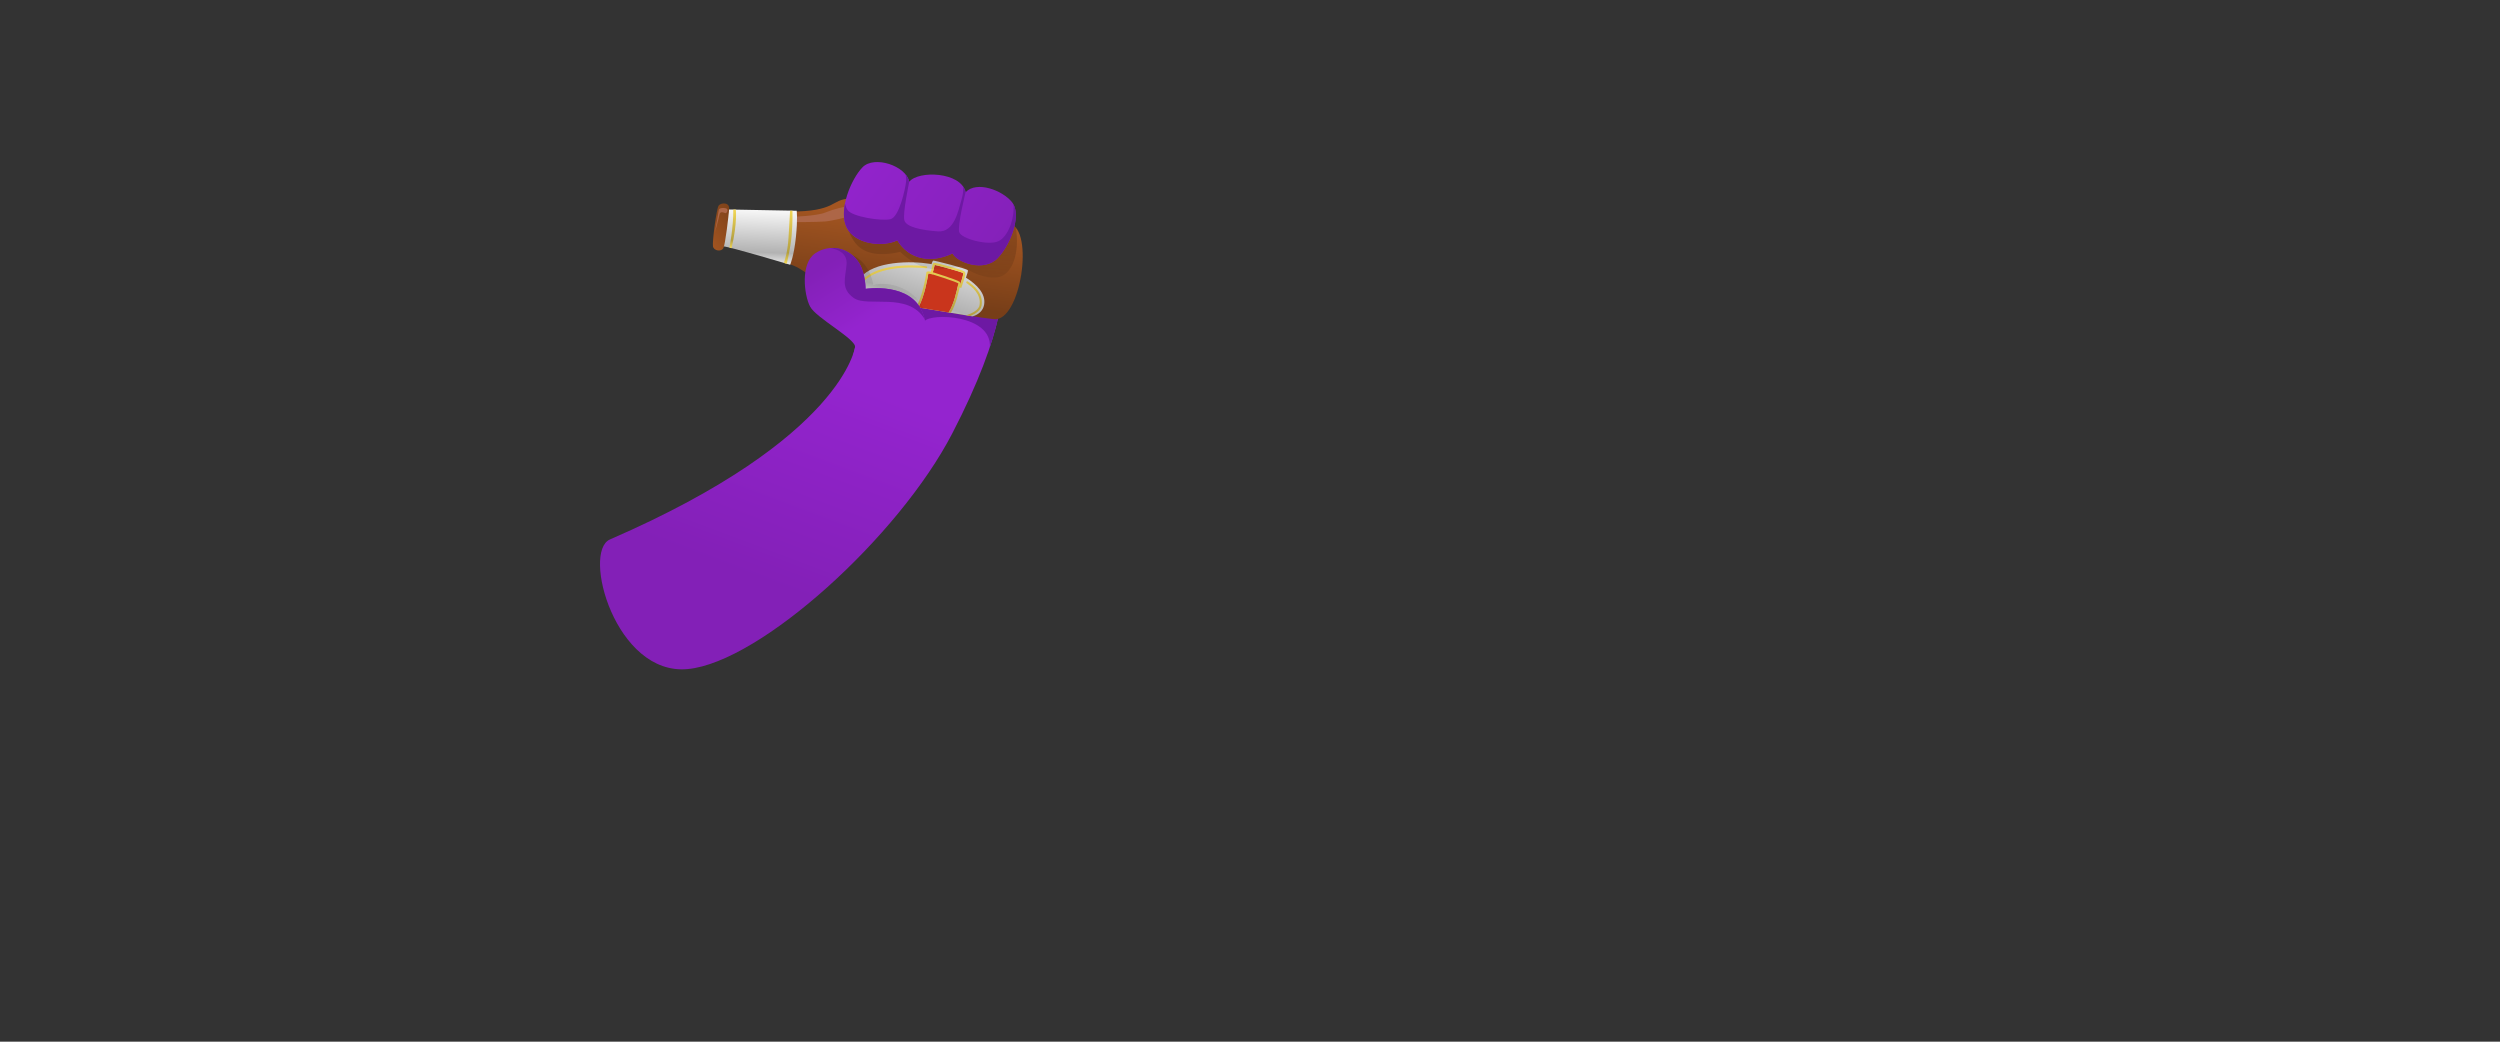 <?xml version="1.0" encoding="utf-8"?>
<!-- Generator: Adobe Illustrator 15.0.0, SVG Export Plug-In . SVG Version: 6.00 Build 0)  -->
<!DOCTYPE svg PUBLIC "-//W3C//DTD SVG 1.1//EN" "http://www.w3.org/Graphics/SVG/1.1/DTD/svg11.dtd">
<svg version="1.1" id="Layer_1" xmlns="http://www.w3.org/2000/svg" xmlns:xlink="http://www.w3.org/1999/xlink" x="0px" y="0px"
	 width="1200px" height="500px" viewBox="0 0 1200 500" enable-background="new 0 0 1200 500" xml:space="preserve">
<rect x="0" y="0" width="1200" height="500" fill="#333333" stroke="none"/>
<g id="monster_arm_drink">
	
		<linearGradient id="SVGID_1_" gradientUnits="userSpaceOnUse" x1="651.783" y1="-23.858" x2="615.007" y2="-121.621" gradientTransform="matrix(1 0 0 -1 -256 155)">
		<stop  offset="0" style="stop-color:#9424CF"/>
		<stop  offset="1" style="stop-color:#8320B7"/>
	</linearGradient>
	<path fill="url(#SVGID_1_)" d="M410.459,166.397c0,0-5.441,43.815-117.673,92.533c-13.587,5.896,2.643,65.604,37.419,62.215
		c34.778-3.391,101.134-63.438,126.877-113.086s25.997-73.731,22.525-80.907c-12.762-26.372-69.26-15.63-69.26-15.63
		L410.459,166.397z"/>
	<path fill="#6D19A3" d="M479.607,127.152c-0.03-0.062-0.064-0.121-0.095-0.184l-42.924,15.023c0,0,5.067,6.159,7.186,12.18
		c2.985-3.98,32.354-3.214,31.345,12.469C482.569,144.253,481.922,131.936,479.607,127.152z"/>
	
		<linearGradient id="SVGID_2_" gradientUnits="userSpaceOnUse" x1="676.631" y1="51.919" x2="671.459" y2="13.649" gradientTransform="matrix(1 0 0 -1 -256 155)">
		<stop  offset="0" style="stop-color:#A35521"/>
		<stop  offset="1" style="stop-color:#773E18"/>
	</linearGradient>
	<path fill="url(#SVGID_2_)" d="M346.372,117.672c0,0,30.067,6.93,37.077,11.067c11.694,6.899,14.187,11.594,22.987,13.001
		c14.078,2.249,57.661,10.056,70.606,11.47c12.944,1.416,19.55-43.081,7.584-45.865c-11.967-2.785-44.717-8.636-65.312-11.316
		c-20.594-2.679-14.589,2.276-27.839,4.67c-12.458,2.25-40.588-0.512-42.337,0.19C345.531,102.34,346.372,117.672,346.372,117.672z"
		/>
	<path fill="#AD6647" d="M380.926,104.013c0,0,11.033-0.306,15.17-1.992c4.137-1.687,9.806-3.064,10.879-2.911
		c1.073,0.153-0.459,5.057-0.459,5.057s-6.895,1.838-10.573,2.145c-3.677,0.306-15.324,0.306-15.324,0.306L380.926,104.013z"/>
	
		<linearGradient id="SVGID_3_" gradientUnits="userSpaceOnUse" x1="620.22" y1="28.011" x2="621.293" y2="56.358" gradientTransform="matrix(1 0 0 -1 -256 155)">
		<stop  offset="0" style="stop-color:#ECECEC"/>
		<stop  offset="0.209" style="stop-color:#B2B2B2"/>
		<stop  offset="1" style="stop-color:#FFFFFF"/>
	</linearGradient>
	<path fill="url(#SVGID_3_)" d="M347,118.226l2.826-17.674l32.578,0.612c0,0,0.562,3.663-0.372,12.703
		c-0.936,9.042-2.751,13.219-2.751,13.219S350.171,118.349,347,118.226z"/>
	
		<linearGradient id="SVGID_4_" gradientUnits="userSpaceOnUse" x1="777.572" y1="559.586" x2="794.357" y2="542.638" gradientTransform="matrix(0.158 -0.988 -0.988 -0.158 767.62 971.116)">
		<stop  offset="0" style="stop-color:#A35521"/>
		<stop  offset="1" style="stop-color:#773E18"/>
	</linearGradient>
	<path fill="url(#SVGID_4_)" d="M342.225,118.25c0.381,2.202,4.054,2.727,4.996,0.839c0.943-1.886,2.572-15.803,2.765-18.931
		c0.194-3.13-3.851-2.95-4.981-1.532C343.875,100.043,341.845,116.048,342.225,118.25z"/>
	
		<linearGradient id="SVGID_5_" gradientUnits="userSpaceOnUse" x1="607.424" y1="35.857" x2="608.128" y2="54.455" gradientTransform="matrix(1 0 0 -1 -256 155)">
		<stop  offset="0" style="stop-color:#F2D857"/>
		<stop  offset="0.209" style="stop-color:#B39F40"/>
		<stop  offset="1" style="stop-color:#F2D857"/>
	</linearGradient>
	<path fill="url(#SVGID_5_)" d="M350.133,118.842c0,0,1.969-9.944,1.841-18.259c0.565,0.026,1.204,0.001,1.204,0.001
		s0.882,5.967-2.015,18.548C350.74,119.003,350.133,118.842,350.133,118.842z"/>
	
		<linearGradient id="SVGID_6_" gradientUnits="userSpaceOnUse" x1="633.915" y1="28.396" x2="634.881" y2="53.923" gradientTransform="matrix(1 0 0 -1 -256 155)">
		<stop  offset="0" style="stop-color:#F2D857"/>
		<stop  offset="0.209" style="stop-color:#B39F40"/>
		<stop  offset="1" style="stop-color:#F2D857"/>
	</linearGradient>
	<path fill="url(#SVGID_6_)" d="M377.64,126.595c0,0,1.783-7.187,2.337-13.431c0.555-6.244,0.403-12.029,0.403-12.029l-1.142,0.008
		c0,0-0.323,5.583-0.756,13.049c-0.433,7.466-2.233,11.991-2.233,11.991L377.64,126.595z"/>
	
		<linearGradient id="SVGID_7_" gradientUnits="userSpaceOnUse" x1="673.695" y1="33.248" x2="694.397" y2="78.534" gradientTransform="matrix(0.994 -0.113 -0.113 -0.994 -229.496 261.961)">
		<stop  offset="0" style="stop-color:#ECECEC"/>
		<stop  offset="0.209" style="stop-color:#B2B2B2"/>
		<stop  offset="1" style="stop-color:#FFFFFF"/>
	</linearGradient>
	<path fill="url(#SVGID_7_)" d="M447.956,125.089c-0.256,0.057-0.589,0.91-0.844,1.707c-0.311-0.062-0.615-0.117-0.909-0.167
		c-8.662-1.463-26.927-1.404-33.216,6.729c-1.759,0.047-5.383,0.457-5.86,3.015c-0.38,2.034,2.28,3.237,4.178,3.83
		c0.939,2.354,3.62,3.115,3.62,3.115l51.841,8.547c0,0,4.964-0.996,5.65-5.881c0.699-4.963-3.342-9.347-8.77-12.711
		c0.491-1.376,1.037-3.058,0.948-3.499C464.435,128.994,448.443,124.978,447.956,125.089z"/>
	<path fill="#C9351C" d="M448.656,127.18c0.267-0.085,13.385,3.405,13.677,3.959c0.292,0.553-1.565,5.829-1.565,5.829l-13.494-4.31
		L448.656,127.18z"/>
	
		<linearGradient id="SVGID_8_" gradientUnits="userSpaceOnUse" x1="708.628" y1="-1.794" x2="711.202" y2="28.231" gradientTransform="matrix(1 0 0 -1 -256 155)">
		<stop  offset="0" style="stop-color:#F2D857"/>
		<stop  offset="0.209" style="stop-color:#B39F40"/>
		<stop  offset="1" style="stop-color:#F2D857"/>
	</linearGradient>
	<path fill="url(#SVGID_8_)" d="M447.274,132.657l1.382-5.477c0.267-0.085,13.385,3.405,13.677,3.959
		c0.046,0.087,0.039,0.293-0.006,0.575c-0.242,1.512-1.558,5.254-1.558,5.254L447.274,132.657 M446.075,133.324l0.895,0.286
		l13.496,4.31l0.925,0.294l0.323-0.917c0.055-0.155,1.35-3.843,1.603-5.427c0.064-0.405,0.098-0.831-0.096-1.2
		c-0.238-0.453-0.396-0.75-7.465-2.715c-6.848-1.904-7.128-1.817-7.397-1.731l-0.533,0.168l-0.136,0.542l-1.383,5.478
		L446.075,133.324L446.075,133.324z"/>
	
		<linearGradient id="SVGID_9_" gradientUnits="userSpaceOnUse" x1="683.725" y1="0.341" x2="686.298" y2="30.366" gradientTransform="matrix(1 0 0 -1 -256 155)">
		<stop  offset="0" style="stop-color:#F2D857"/>
		<stop  offset="0.209" style="stop-color:#B39F40"/>
		<stop  offset="1" style="stop-color:#F2D857"/>
	</linearGradient>
	<path fill="url(#SVGID_9_)" d="M445.046,128.376c-0.042,0.268-0.289,0.453-0.56,0.417c-0.2-0.027-20.221-2.531-29.232,5.69
		c-0.204,0.187-0.52,0.171-0.707-0.033s-0.172-0.521,0.032-0.706c9.355-8.535,29.196-6.053,30.038-5.944
		c0.273,0.036,0.466,0.287,0.431,0.561C445.047,128.366,445.046,128.372,445.046,128.376L445.046,128.376z"/>
	<path fill="#F2D857" d="M415.38,143.394l2.888,0.475c-3.155-1.527-4.409-3.024-4.424-3.041c-0.172-0.214-0.487-0.249-0.702-0.076
		c-0.215,0.171-0.25,0.485-0.079,0.702C413.108,141.506,413.786,142.334,415.38,143.394z"/>
	
		<linearGradient id="SVGID_10_" gradientUnits="userSpaceOnUse" x1="722.047" y1="-2.945" x2="724.62" y2="27.08" gradientTransform="matrix(1 0 0 -1 -256 155)">
		<stop  offset="0" style="stop-color:#F2D857"/>
		<stop  offset="0.209" style="stop-color:#B39F40"/>
		<stop  offset="1" style="stop-color:#F2D857"/>
	</linearGradient>
	<path fill="url(#SVGID_10_)" d="M463.894,135.206c-0.167,0.223-0.118,0.536,0.103,0.7l0.397,0.29
		c1.993,1.443,6.662,4.821,5.785,10.296c-0.388,2.433-3.953,4.044-6.413,4.879l1.963,0.325c2.411-1.024,5.056-2.666,5.437-5.045
		c0.972-6.083-4.045-9.713-6.187-11.265l-0.387-0.281C464.372,134.938,464.059,134.985,463.894,135.206z"/>
	<path fill="#C9351C" d="M413.185,138.924c0,0,0.007-1.748,0.719-3.007c-1.688-1.641-5.219-2.11-3.993,0.874
		C409.102,138.486,410.185,139.67,413.185,138.924z"/>
	<path fill="#F2D857" d="M413.244,138.965c0,0,0.101-2.125,0.725-3.146c-0.266-0.213-0.568-0.408-0.568-0.408
		s-0.918,1.785-1.706,1.755c0.661,0.422,1.025,1.905,1.025,1.905L413.244,138.965z"/>
	<polygon fill="#F2D857" points="410.224,136.994 409.484,137.035 409.473,137.302 408.94,137.49 408.944,136.947 408.597,136.94 
		408.65,136.493 409.03,136.518 409.102,136.163 409.648,136.201 409.593,136.542 410.285,136.603 	"/>
	<path fill="#C9351C" d="M440.765,147.579l14.553,2.399c2.414-3.446,3.933-10.209,4.705-13.889
		c0.093-0.441-14.364-5.208-14.424-4.838C445.542,131.614,444.02,142.065,440.765,147.579z"/>
	
		<linearGradient id="SVGID_11_" gradientUnits="userSpaceOnUse" x1="705.101" y1="-1.493" x2="707.674" y2="28.533" gradientTransform="matrix(1 0 0 -1 -256 155)">
		<stop  offset="0" style="stop-color:#F2D857"/>
		<stop  offset="0.209" style="stop-color:#B39F40"/>
		<stop  offset="1" style="stop-color:#F2D857"/>
	</linearGradient>
	<path fill="url(#SVGID_11_)" d="M445.256,130.302l-0.539,0.207l-0.106,0.584l-0.009,0.058l-0.045,0.284
		c-0.283,1.772-1.877,11.229-4.845,15.958l-0.008,0.011l1.055,0.175c2.954-5.002,4.491-14.13,4.787-15.984
		c0.03-0.191,0.049-0.308,0.053-0.342c0.06-0.37,14.497,4.39,14.425,4.838l0,0c-0.772,3.68-2.292,10.443-4.705,13.889l1.089,0.179
		c2.284-3.561,3.717-9.684,4.595-13.864c0-0.001,0-0.004,0-0.006c0.036-0.229,0.05-0.677-0.394-1.038
		c-0.64-0.52-4.504-1.865-7.633-2.903C445.976,130.026,445.611,130.166,445.256,130.302z"/>
	<g>
		<g>
			
				<linearGradient id="SVGID_12_" gradientUnits="userSpaceOnUse" x1="702.577" y1="20.172" x2="703.497" y2="38.715" gradientTransform="matrix(1 0 0 -1 -256 155)">
				<stop  offset="0" style="stop-color:#000000;stop-opacity:0.05"/>
				<stop  offset="1" style="stop-color:#000000;stop-opacity:0.15"/>
			</linearGradient>
			<path fill="url(#SVGID_12_)" d="M487.6,109.266c-0.824-0.979-1.81-1.649-2.973-1.92c-11.967-2.785-44.717-8.636-65.312-11.316
				c-0.579-0.076-1.131-0.143-1.669-0.207l-10.517,14.474c1.992,4.597,3.831,8.887,10.267,10.879
				c6.436,1.993,14.71-0.306,14.71-0.306s5.823,5.976,12.718,7.815s16.549-1.073,16.549-1.073s9.654,6.742,17.469,5.517
				C486.033,132,489.586,121.141,487.6,109.266z"/>
		</g>
	</g>
	<g>
		<g>
			
				<linearGradient id="SVGID_13_" gradientUnits="userSpaceOnUse" x1="680.934" y1="15.558" x2="681.829" y2="33.617" gradientTransform="matrix(1 0 0 -1 -256 155)">
				<stop  offset="0" style="stop-color:#000000;stop-opacity:0.05"/>
				<stop  offset="1" style="stop-color:#000000;stop-opacity:0.15"/>
			</linearGradient>
			<path fill="url(#SVGID_13_)" d="M406.09,141.68c0.116,0.02,0.229,0.042,0.346,0.061c7.216,1.153,22.184,3.766,36.806,6.229
				c-4.701-9.831-16.723-13.126-24.008-11.165c-1.225-6.895-5.057-12.872-12.105-15.17L406.09,141.68z"/>
		</g>
	</g>
	
		<linearGradient id="SVGID_14_" gradientUnits="userSpaceOnUse" x1="674.524" y1="2.442" x2="656.63" y2="30.655" gradientTransform="matrix(1 0 0 -1 -256 155)">
		<stop  offset="0" style="stop-color:#9424CF"/>
		<stop  offset="1" style="stop-color:#8320B7"/>
	</linearGradient>
	<path fill="url(#SVGID_14_)" d="M410.423,166.801c0.998-3.835-18.613-14.044-21.57-19.63c-2.956-5.584-4.656-20.693,2.366-25.528
		c7.021-4.835,16.626-2.935,21.273,4.82c3.003,5.012,2.987,12.182,2.987,12.182s21.998-3.489,27.583,11.953
		c5.585,15.441-7.883,27.458-11.826,28.444C427.293,180.026,403.757,192.429,410.423,166.801z"/>
	
		<linearGradient id="SVGID_15_" gradientUnits="userSpaceOnUse" x1="658.687" y1="83.549" x2="738.675" y2="24.247" gradientTransform="matrix(1 0 0 -1 -256 155)">
		<stop  offset="0" style="stop-color:#9424CF"/>
		<stop  offset="1" style="stop-color:#8320B7"/>
	</linearGradient>
	<path fill="url(#SVGID_15_)" d="M414.053,80.258c-5.555,5.692-11.745,20.568-7.669,28.926c4.076,8.357,17.671,9.457,24.292,6.188
		c5.788,9.364,16.337,11.134,26.595,6.267c1.875,4.162,15.038,9.346,21.746,2.123c6.708-7.223,11.306-21.11,6.772-26.708
		c-4.645-5.739-16.912-10.368-22.286-4.822c-2.271-9.821-22.682-10.48-27.06-4.995C434.784,79.465,419.607,74.566,414.053,80.258z"
		/>
	<path fill="#6D19A3" d="M430.676,115.372c5.788,9.364,16.337,11.134,26.595,6.267c1.875,4.162,15.039,9.346,21.746,2.123
		c6.331-6.819,10.78-19.572,7.446-25.688c0.59,6.893-2.554,15.487-7.199,17.699c-4.827,2.298-17.928-1.149-18.848-4.367
		c-0.919-3.218,3.088-19.173,3.088-19.173c-0.233-1.01-0.668-1.917-1.247-2.736c0.173,1.254,0.156,3.259-0.691,6.166
		c-1.609,5.516-3.448,15.974-11.377,15.399c-7.93-0.574-15.17-2.068-16.089-5.286s2.346-18.537,2.346-18.537
		c-0.264-1.235-0.871-2.397-1.726-3.457c0.197,1.046,0.315,2.269,0.185,3.491c-0.345,3.218-3.218,16.895-7.47,17.928
		c-4.252,1.035-18.388-1.149-20.572-4.367c-0.64-0.942-1.028-2.062-1.264-3.176c-0.824,4.209-0.765,8.341,0.788,11.526
		C410.46,117.541,424.055,118.641,430.676,115.372z"/>
	<path fill="#6D19A3" d="M443.819,153.159c-0.199-0.843-0.444-1.697-0.757-2.562c-5.585-15.441-27.583-11.953-27.583-11.953
		s0.016-7.17-2.987-12.182c-3.127-5.219-8.5-7.772-13.819-7.419c3.872,0.777,8.058,2.65,7.689,7.802
		c-0.459,6.436-3.099,11.615,3.524,16.244C416.403,147.641,435.891,139.99,443.819,153.159z"/>
	<path fill="#AD6647" d="M343.192,111.407c0,0,1.609-9.539,1.839-10.688c0.229-1.149,3.218-1.035,3.907-0.46
		c0.69,0.575-0.115,2.184-0.689,2.069c-0.575-0.115-2.528-1.264-2.873,0.574C345.031,104.741,343.192,111.407,343.192,111.407z"/>
</g>
</svg>

